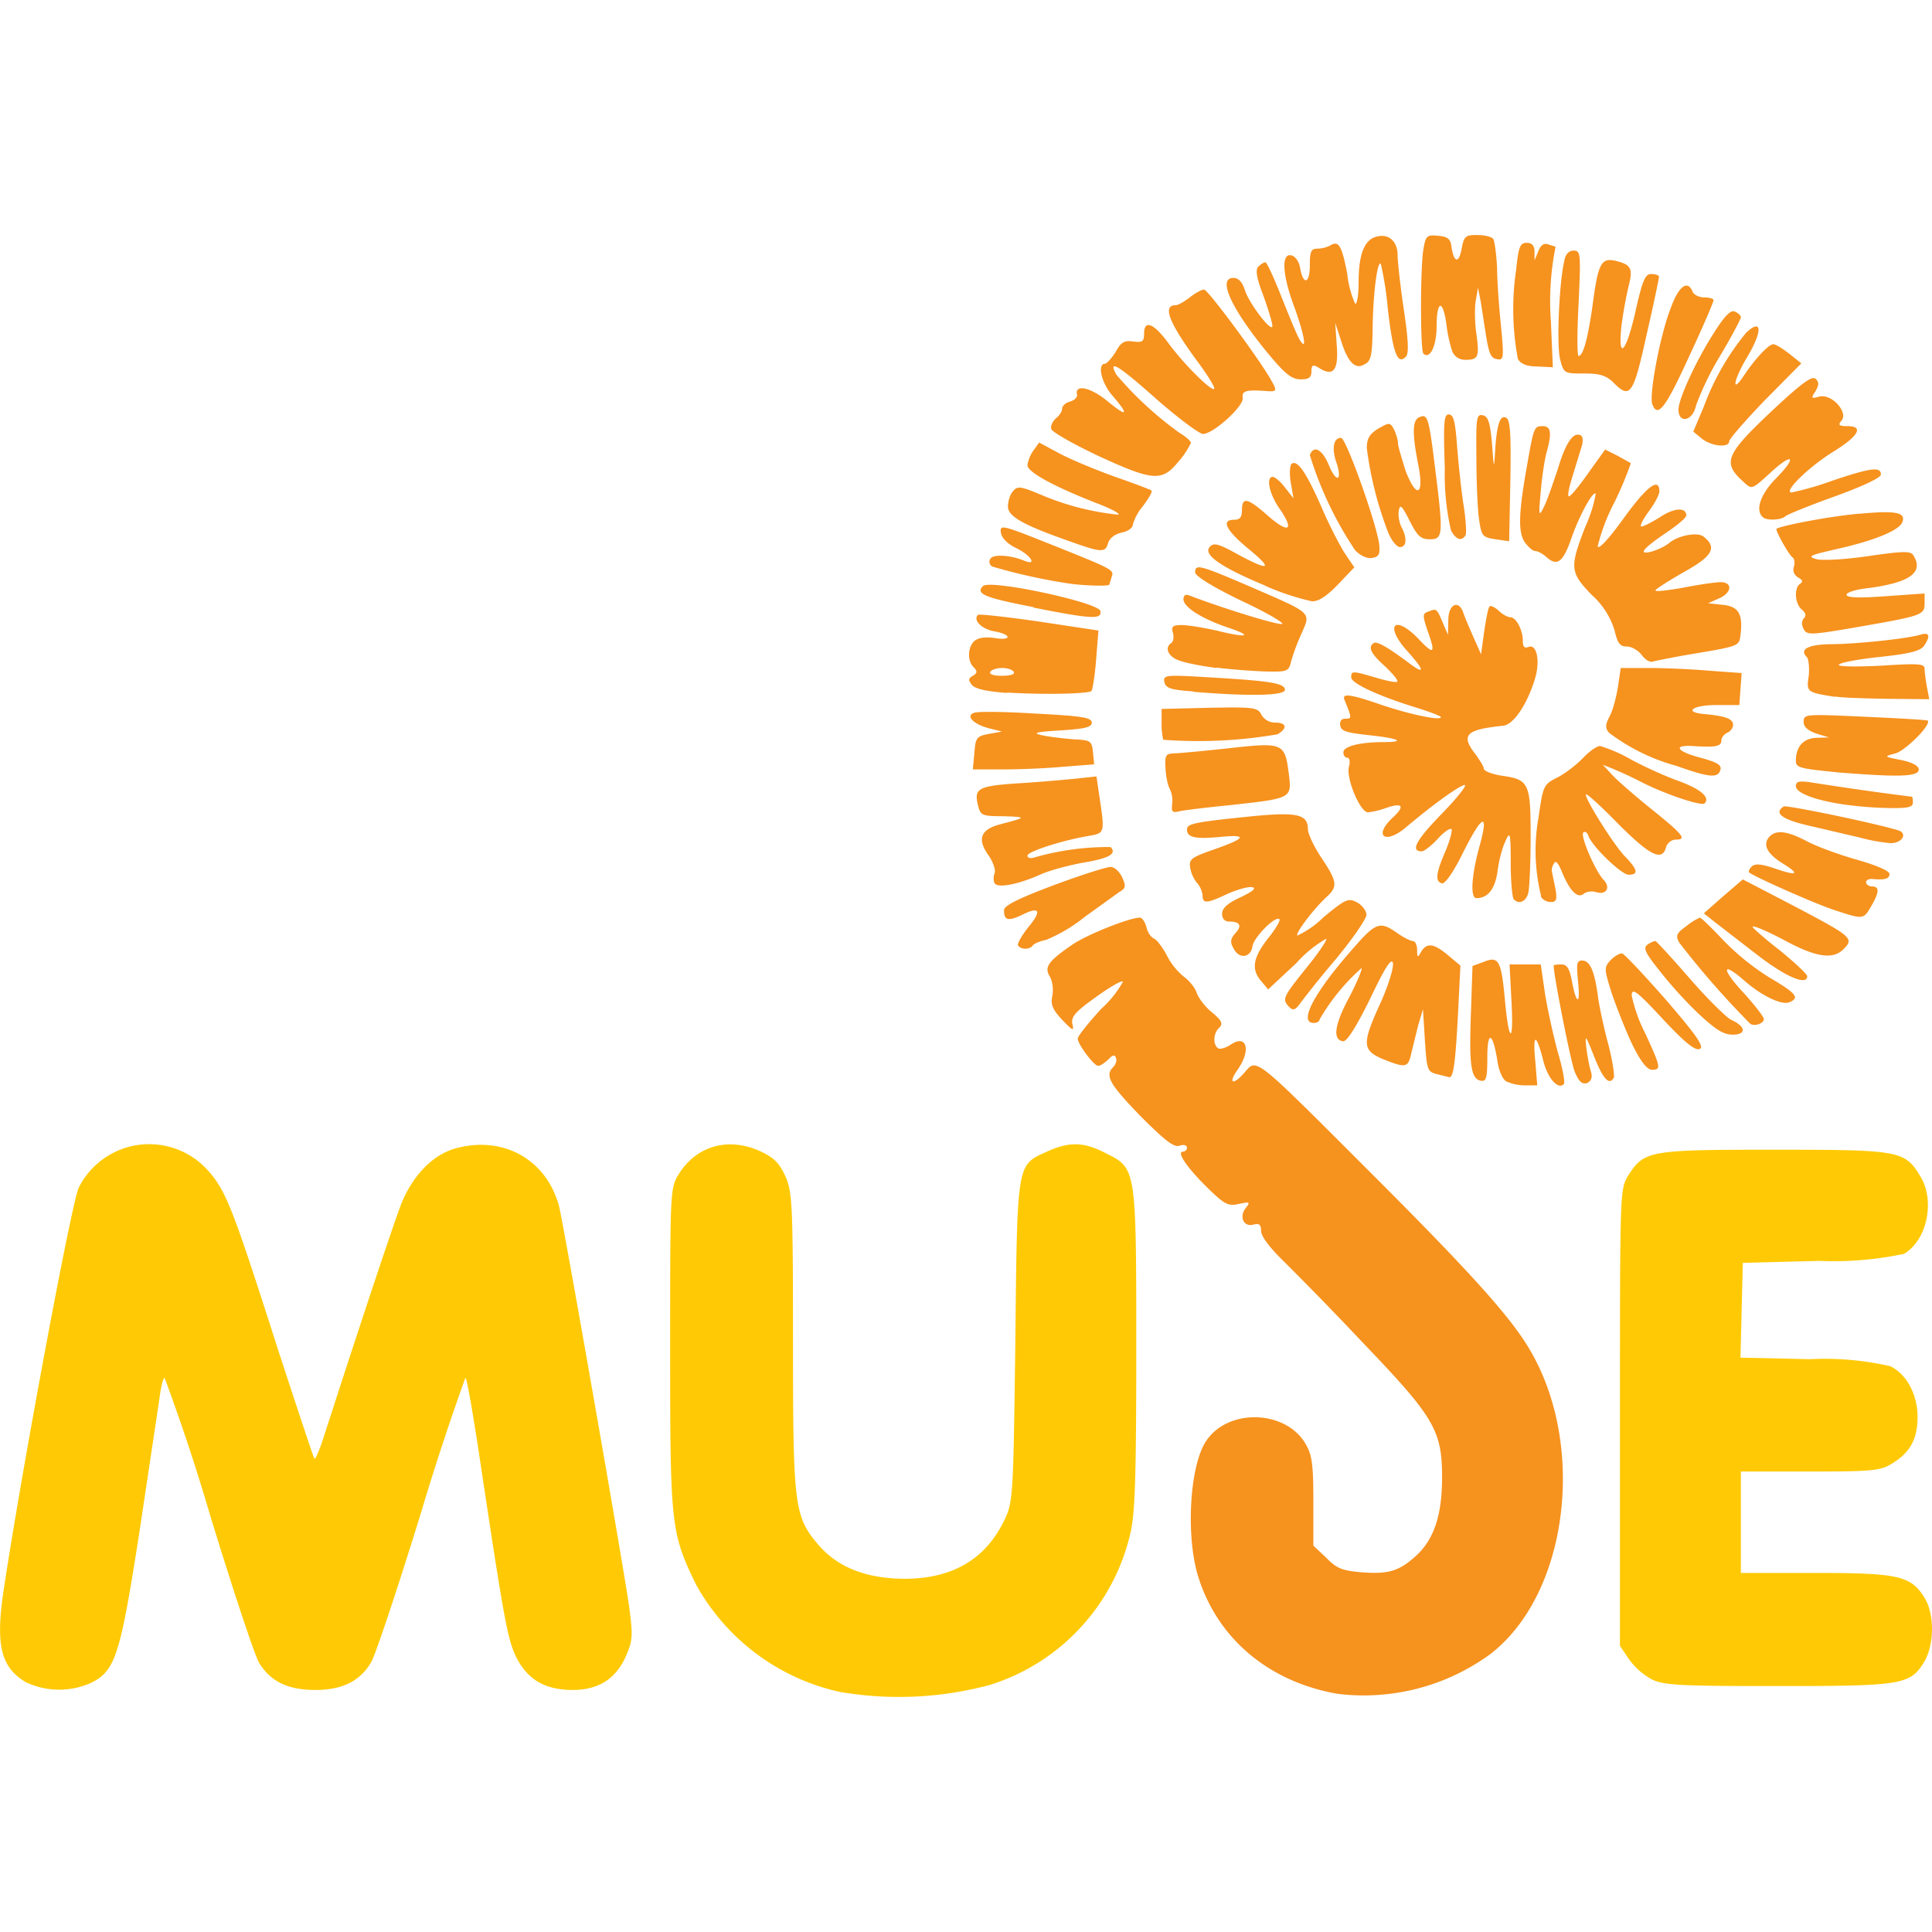 <svg xmlns="http://www.w3.org/2000/svg" viewBox="0 -60.25 495.3 495.3">
  <path d="M215.3 373.5a55.8 55.8 0 0 1-36.9-27.6c-6.4-13.2-6.6-15-6.6-60.4 0-39.2 0-41.1 2-44.4 4.4-7.4 12.6-10 20.9-6.3 3.7 1.7 5 3 6.6 6.4 1.8 4 2 6.8 2 42.4 0 42.5.3 44.9 6.6 52.3 5 5.7 12.1 8.5 21.9 8.6 12.5 0 21.1-5.1 25.9-15.5 2-4.3 2.1-6.6 2.6-45.5.5-46.3.3-45 8.3-48.6 5.5-2.5 9.3-2.4 14.7.4 8 4 8 3.3 8 50.2 0 32.6-.3 42.3-1.5 47.3a53.3 53.3 0 0 1-36 38.9 89.7 89.7 0 0 1-38.5 1.8zM6.6 371c-6.3-3.8-7.7-9.3-5.8-22.7 4.6-30.8 17.6-100.6 19.4-104.1a20.2 20.2 0 0 1 33-4.5c4.8 5.3 6.5 9.9 18 45.8 5 15.3 9.2 28 9.4 28.2.3.2 1.4-2.4 2.5-5.9 10.6-32.8 18.4-56.1 20-60 3.2-7.4 8.4-12.4 14.3-13.8 12-3 22.7 3.2 25.9 14.9 1.2 4.7 16.5 92.1 18 102.8 1 7.5.9 8.7-.9 12.8-2.6 5.7-7 8.5-13.6 8.5-7 0-11.5-2.6-14.4-8.3-2.3-4.7-3.1-9-9.7-53-1.6-10.3-3-18.7-3.4-18.7a667 667 0 0 0-11.5 35c-6 19.4-11.7 36.5-12.7 38-2.9 4.8-7.4 7-14.3 7-7 0-11.5-2.2-14.4-7-1-1.6-6.7-18.7-12.6-38a524 524 0 0 0-11.6-35c-.4 0-1 2.6-1.4 5.8l-5.1 34c-4.9 31.4-6.1 35.3-12.4 38.4a20 20 0 0 1-16.7-.2zm416.7-.8a18 18 0 0 1-5.7-5.1l-2.3-3.4v-58.5c0-57.6 0-58.5 2-61.9 4.2-6.6 5.2-6.8 37.5-6.8 32.2 0 33.5.2 37.5 6.8 3.9 6.3 1.7 16.5-4.2 19.9a87 87 0 0 1-21.8 1.8l-19.5.5-.3 12.2-.3 12.1 17.8.4a75 75 0 0 1 20.6 1.8c4.2 2 7 7.3 7 13 0 5.8-2 9.2-6.6 12-2.9 1.8-5.1 2-21 2h-17.7v26h19c21.4 0 24.6.7 28.1 6.4 2.6 4.2 2.5 12-.1 16.4-3.6 5.9-5.7 6.2-37.7 6.2-25.4 0-29.2-.2-32.3-1.8z" fill="#ffca05"/>
  <path d="M343 374c-17.5-3-30.8-14-35.8-30-3.3-10.6-2.2-29 2.2-35.1 5.8-8.2 20.3-7.6 25.3 1 1.7 2.9 2 5.4 2 14.8V336l3.3 3.1c2.6 2.7 4.1 3.3 8.7 3.7 7.1.6 9.8-.2 14-3.9 4.9-4.3 7-10.6 7-20.4 0-12-2-15.4-20-34.2A955.1 955.1 0 0 0 329 263c-3.5-3.4-5.7-6.3-5.7-7.7 0-1.6-.5-2-2-1.6-2.5.7-3.7-2.1-1.9-4.3 1.2-1.5 1-1.6-1.8-1-2.7.6-3.6.2-8-4.1-5.3-5.2-8.1-9.3-6.3-9.3.5 0 1-.5 1-1 0-.7-.9-.9-2-.5-1.4.4-3.7-1.4-10-7.7-7.9-8.2-9.1-10.3-6.9-12.5.6-.6 1-1.7.7-2.3-.3-1-.9-.8-2 .4-1 .9-2 1.6-2.6 1.6-1 0-5.2-5.5-5.2-7 0-.6 2.7-4 6-7.6a27 27 0 0 0 5.6-7c-.3-.4-3.4 1.4-7 4-5.3 3.8-6.3 5-6 6.8.5 2 .2 1.9-2.6-1-2.5-2.7-3-4-2.5-6.2.3-1.6 0-3.7-.6-4.8-1.6-2.5-.5-4 5.6-8.2 3.7-2.6 14.8-7 17.4-7 .6 0 1.3 1 1.7 2.4.3 1.4 1.2 2.7 2 3 .7.3 2.2 2.3 3.3 4.4a17 17 0 0 0 4.5 5.5c1.3 1 2.7 2.7 3.1 4 .4 1.2 2 3.4 3.8 4.9 2.6 2.1 3 3 2 4-1.6 1.4-1.7 4.4-.3 5.3.5.3 2-.1 3.3-1 4.1-2.7 5.2 1.6 1.6 6.6-2.3 3.3-1.2 4 1.6.9 3.6-4 1.5-5.7 34.5 27.3 22.6 22.6 32.9 34 37.8 41.7 16 24.8 11.3 64.5-9.3 80a55 55 0 0 1-38.8 10zm43.2-157c-1-.5-2-2.9-2.3-5.2-1.2-7.5-2.6-8-2.6-1 0 5.4-.3 6.3-1.7 6-2.5-.5-3-4-2.5-17.4l.4-12 3-1.1c3.7-1.5 4.4-.2 5.3 9.7 1 11.2 2.3 11.7 1.7.6l-.5-9.6h8l1.1 7.6c.7 4.2 2.2 11 3.3 15 1.2 4 1.9 7.7 1.5 8.1-1.5 1.5-4.2-1.6-5.3-6.2-1.8-7-2.7-6.9-2 .3l.5 6.2h-3.2a12 12 0 0 1-4.7-1zm17.5-2.5c-1-2.5-5.3-24.2-5.4-27.2 0-.2.9-.3 2-.3 1.4 0 2 1 2.6 3.8 1.1 6.3 2.3 7 1.7 1-.5-5-.4-5.8 1-5.8 2 0 3.2 2.6 4.1 9.5.4 2.8 1.6 8.3 2.7 12.3 1 4 1.6 7.8 1.3 8.3-1.2 2-2.8.2-5.1-5.7-2.2-5.5-2.3-5.6-1.9-1.9.3 2.2.8 5 1.2 6.1.4 1.4 0 2.3-1 2.8-1.3.4-2.1-.3-3.2-2.9zm-35.4.6c-2.4-.6-2.5-1.2-3-8.6l-.5-8-1.2 4-1.8 7.3c-.8 3.7-1.4 3.8-7.2 1.5-5.4-2.3-5.5-3.9-.7-14.4 2-4.4 3.4-9 3.2-10.2-.3-1.6-2 1-5.8 9-3.7 7.5-6 11.1-7 11-2.7-.4-2.2-4.2 1.5-11.1 2-3.8 3.4-7.2 3.3-7.7a53 53 0 0 0-10.8 13.2c0 .5-.7.9-1.5.9-4 0 .1-7.8 10-19 6-6.9 7-7.2 11.6-3.9 1.5 1 3.2 1.9 3.8 1.9.6 0 1.1 1 1.1 2.3 0 2 .2 2 1 .5 1.5-2.5 3.3-2.2 7 .9l3.1 2.6-.6 12.1c-.7 13.2-1.2 16.7-2.3 16.5l-3.2-.8zm50.3-7.3c-1.7-3.5-4-9.4-5.3-13.1-2.1-6.6-2.1-6.9-.4-8.8 1-1 2.3-1.8 3-1.7.6.2 5.7 5.6 11.3 12 8.1 9.4 9.8 12 8.5 12.5-1.2.4-3.8-1.7-9.5-7.8-6.5-7-7.8-8-7.9-6a39 39 0 0 0 3.5 9.8c4 8.7 4.1 9.3 1.7 9.3-1.2 0-2.8-2-4.9-6.2zm16.6-8.4a110 110 0 0 1-10-11.1c-3.5-4.4-4-5.6-2.8-6.4.7-.5 1.6-.9 2-.9.2 0 4.2 4.3 8.7 9.5 4.6 5.3 9.4 10 10.7 10.7 3.8 1.7 4 3.8.4 3.8-2.4 0-4.4-1.3-9-5.6zm13.5 2.8a222 222 0 0 1-18.2-20.8c-1-1.8-.7-2.4 1.8-4.2a15 15 0 0 1 3.5-2.2c.3 0 3 2.6 6 5.8a63 63 0 0 0 11.9 9.6c6.8 4 7.8 5.2 5 6.3-2 .8-7.2-1.7-11.8-5.8-5.7-4.9-5.5-2.6.3 3.6 2.8 3.1 5 6 5 6.5 0 1.1-2.4 2-3.5 1.2zm-118.2-4.3c-1.9-2-1.6-2.5 4.4-10 3.1-3.8 5.4-7.2 5.1-7.5a31 31 0 0 0-7.7 6.3l-7.2 6.7-2-2.4c-2.4-3-1.8-6 2.4-11.2 1.7-2.2 2.8-4.1 2.5-4.4-1-1-6.6 4.7-6.9 6.9-.4 3-3.4 3.4-4.8.7-1-1.7-.9-2.5.4-4 1.8-1.9 1.2-3-1.6-3-1.1 0-1.8-.7-1.8-2 0-1.4 1.4-2.7 4.7-4.2 3.3-1.6 4.2-2.4 3-2.6-1-.2-3.8.6-6.3 1.7-5.3 2.5-6.4 2.6-6.4.4a6 6 0 0 0-1.5-3.3 8.4 8.4 0 0 1-1.7-4c-.3-2 .5-2.5 5.9-4.4 8.4-2.9 9-4 2-3.3-6.5.6-8.7.2-8.7-1.9 0-1.5 2-1.9 16.8-3.4 11.4-1.1 14.2-.5 14.2 3.3 0 1.2 1.6 4.6 3.5 7.4 4 6 4.2 7.3 1.4 9.9-3.2 2.9-8.2 9.4-7.6 10a24 24 0 0 0 6.7-4.7c5.7-4.7 6.4-5 8.6-3.8 1.3.7 2.4 2.1 2.4 3.2 0 1-3.5 6.1-7.8 11.3a257 257 0 0 0-9.2 11.4c-1.2 1.7-1.8 1.9-2.8.9zm120.2-13.2-11-8.5-2.9-2.3 5-4.4 5-4.3 12.5 6.5c15.6 8.2 16.1 8.6 13.3 11.4-2.6 2.6-6.7 2.1-14-1.7-5.2-2.8-9.3-4.6-9.3-4 0 .2 3.1 3 7 6 3.8 3.1 7 6.1 7 6.6 0 2.5-5.3.3-12.6-5.3zM261 182.2c-.3-.5.9-2.5 2.5-4.6 3.7-4.4 3.1-5.6-1.5-3.3-3.6 1.7-4.6 1.4-4.6-1.2 0-1.2 3.7-3 12.7-6.4 7-2.6 13.6-4.7 14.6-4.7s2.3 1.2 3 2.7c1 2.2.9 2.8-.7 3.7l-8.9 6.4a40 40 0 0 1-9.9 5.9c-1.6.3-3.1 1-3.4 1.4-.7 1.1-3.1 1.2-3.8 0zm209.4-9.1c-5-1.6-20.9-8.7-22-9.7-.2-.2.1-1 .7-1.5.8-.8 2.4-.7 5.9.5 5.8 2 6.6 1.5 2-1.3-4-2.5-5.1-4.8-3.5-6.7 1.7-2 4.5-1.7 9.7 1 2.6 1.4 8.4 3.5 13 4.8 4.6 1.3 8.2 2.8 8.2 3.6 0 1.2-1.1 1.6-4.3 1.3-1-.1-1.7.3-1.7.8 0 .6.7 1.1 1.5 1.1 2 0 1.9 1.5-.2 5.1-2 3.4-2 3.4-9.3 1zm-82.3-2.8c-.4-.3-.8-4.5-.8-9.2 0-8-.2-8.4-1.4-5.6-.8 1.7-1.7 5.1-2 7.8-.7 4.5-2.5 6.7-5.4 6.7-1.6 0-1.3-5.7.8-13.3 2.5-9 .7-8.3-4.4 2-2.4 4.8-4.5 7.8-5.3 7.5-1.7-.5-1.5-2.6 1-8.3 1.1-2.7 1.8-5.2 1.5-5.6-.4-.3-2 .8-3.6 2.6-1.6 1.7-3.4 3.1-4 3.1-3 0-1.5-2.8 5-9.5 4-4.1 6.7-7.5 6-7.5-1.2 0-8.4 5.2-15 10.8-5.4 4.6-8.5 2.3-3.5-2.4 3.3-3 2.6-4-1.7-2.5a20 20 0 0 1-4.6 1.1c-2 0-5.6-8.6-4.9-11.6.4-1.4.2-2.4-.4-2.4-.6 0-1-.6-1-1.4 0-1.5 4.2-2.6 10.3-2.6 6 0 3.8-1-4-1.8-5.3-.6-6.9-1-7.1-2.4-.2-1.2.3-1.8 1.3-1.8 1.7 0 1.7-.1-.2-4.8-.8-1.8 1.5-1.5 9.3 1.2 7.4 2.5 15.4 4.2 15.4 3.2 0-.3-3-1.4-6.5-2.5-9.7-3-16.5-6.2-16.5-7.7 0-1.7.3-1.7 6.4.1 2.7.8 5.1 1.3 5.4 1 .3-.3-1.1-2-3.1-3.9-3.7-3.3-4.5-5-2.9-6 .8-.5 3.5 1 9.1 5.2 4 3 4 1.9-.4-3-6.2-6.8-3.4-9.8 3-3 3.8 4 4.2 3.5 2-2.6-1.2-3.6-1.2-4.1.1-4.6 2.3-.9 2.3-.9 3.8 2.6l1.4 3.3.1-3.8c0-4 2.6-5.3 3.8-2 .3 1 1.5 3.8 2.6 6.3l2 4.5.8-5.9c.5-3.2 1-6.1 1.4-6.4.2-.3 1.3.2 2.3 1.1 1 1 2.4 1.7 3 1.7 1.5 0 3.2 3.3 3.2 6 0 1.6.4 2 1.5 1.6 2.1-.8 3 3.7 1.6 8.2-2 6.6-5.5 11.7-8.1 12-9.8 1-11 2.4-7 7.5 1 1.4 2 3 2 3.5 0 .6 2 1.4 4.5 1.8 7.1 1 7.5 1.8 7.5 15.7 0 6.7-.3 13.2-.6 14.4-.6 2.2-2.4 3-3.7 1.6zm7-.8a48.1 48.1 0 0 1-.7-20c1.2-8.4 1.3-8.6 4.8-10.4 2-1 5-3.3 6.6-5 1.6-1.7 3.6-3.1 4.4-3.1a38 38 0 0 1 8 3.5c3.7 2 9.3 4.5 12.5 5.6 5.3 2 7.8 4.1 6.3 5.6-.7.8-10-2.3-16.1-5.4a100 100 0 0 0-7.5-3.5l-2.5-1 2.5 2.7c1.4 1.5 5.9 5.4 10 8.7 8.2 6.6 9.1 7.8 6.2 7.8-1.1 0-2.2.9-2.5 2-1 3.7-4.2 2-12.2-6-4.3-4.4-8-7.8-8.3-7.6-.6.6 6.7 12.3 9.7 15.6 3.6 3.7 3.9 5 1.2 5-1.8 0-9.4-7.3-10.3-10-.3-.9-.9-1.2-1.3-.8-.8.8 2.9 9.5 5.1 12 2 2 .9 4-1.7 3.3-1.1-.4-2.6-.2-3.3.4-1.6 1.3-3.6-.8-5.6-5.7-.9-2.2-1.6-3-2-2.1-.5.7-.7 1.7-.5 2.3l.9 4.4c.4 2.7.2 3.2-1.3 3.2-1 0-2.2-.7-2.5-1.5zM255 166.2c-.3-.6-.4-1.7 0-2.6.3-.8-.4-2.9-1.6-4.6-3-4.2-2-6.7 3.3-8 6.5-1.7 6.6-1.8.5-2-5.3 0-5.8-.2-6.4-2.5-1.2-4.6-.2-5.2 9.7-5.9 5.2-.3 12-.9 15-1.2l5.6-.6.7 4.8c1.5 10 1.5 9.7-3 10.5-6.9 1.2-15.4 4-15.4 5 0 .6.8.8 1.7.5a68.8 68.8 0 0 1 19.6-2.7c1.7 1.7-.3 2.9-7 4-3.8.7-8.7 2-11.1 3.1-5.6 2.5-10.8 3.5-11.6 2.2zm221.9-11.7-12.8-3c-7.2-1.6-9.5-3.3-6.8-5 .7-.4 22.6 4.1 29.3 6.1 2.6.8 1 3.4-2 3.3a46 46 0 0 1-7.7-1.4zm-176.4-8.6a7 7 0 0 0-.6-3.9c-.5-.8-1-3.2-1.1-5.2-.2-3.3 0-3.8 2-3.9 1.1 0 7.5-.6 14-1.3 14.2-1.6 14.6-1.4 15.6 6.5.8 6.3.8 6.3-14.5 8-6 .6-12 1.3-13.4 1.6-2 .5-2.2.2-2-1.8zm172.3.1c-7.6-1.1-12.4-3-12.4-4.7 0-1.2.8-1.4 3.7-1a809.6 809.6 0 0 0 26 3.7c.2 0 .3.7.3 1.5 0 1.2-1.3 1.5-6.3 1.4a96 96 0 0 1-11.3-.9zm-43-9.9a50.6 50.6 0 0 1-17.3-8.5c-1-1.2-1-2 .2-4.3.8-1.5 1.7-5 2.1-7.5l.7-4.8h7.2c4 0 11 .3 15.5.7l8.3.6-.3 4.1-.3 4.1H440c-6 0-8.5 1.8-3.2 2.3 5.5.5 7.5 1.2 7.5 2.8 0 .8-.7 1.7-1.5 2-.8.4-1.5 1.2-1.5 2 0 1.5-1.5 1.8-7.4 1.4-5.3-.3-3.9 1.5 2.4 3.1 3.6 1 5 1.7 4.8 2.8-.5 2.4-2.6 2.3-11.3-.8zm41.8 1.7c-10.1-1-11.2-1.2-11.2-3 0-3.6 1.9-5.8 5.3-5.9l3.2-.1-3.3-1c-2.2-.8-3.2-1.7-3.2-3 0-2 .4-2 15.7-1.3 8.7.4 16 .8 16.1 1 1 1-5.7 7.7-8.3 8.4-3 .8-3 .8 1.5 1.7 2.9.6 4.5 1.5 4.5 2.4 0 1.9-5.1 2-20.3.8zm-221.8-5c.3-4 .6-4.3 3.7-4.9l3.4-.6-3.2-.8c-4-1-6.3-3.2-4-4 .9-.4 8-.3 15.9.2 11.7.6 14.3 1 14.3 2.3 0 1.2-1.8 1.6-8 2-6.7.4-7.4.7-4.5 1.3 2 .4 5.5.8 8 1 4.2.2 4.5.4 4.8 3.3l.3 3.1-7.7.6c-4.2.4-11.2.7-15.6.7h-7.8zm48.4-3.4a19 19 0 0 1-.4-4.4v-3.5l12.3-.3c11.4-.2 12.3-.1 13.3 1.8a4 4 0 0 0 3.5 2c3 0 3.2 1.5.6 3a120 120 0 0 1-29.3 1.4zm172.2-11c-7.3-1.2-7.3-1.2-6.7-5.4.2-2 0-4.3-.5-4.8-2-2 .4-3.2 6-3.3 6.5 0 19.6-1.4 23-2.4 2.5-.8 2.8.3 1 2.9-1 1.3-4 2-11.6 2.8-5.6.6-10.2 1.5-10.2 2s5 .5 11 .2c9.5-.6 11-.5 11 .8 0 .9.3 3 .6 4.7l.6 3.1-10.8-.1c-6-.1-12-.3-13.4-.6zm-212.2-1c-5.3-.4-8-1-9-2-1-1.3-1-1.7.2-2.4s1.2-1.2.2-2.2c-1.7-1.7-1.5-5.3.3-6.8 1-.8 2.9-1 5-.7 4.6.8 4.5-.9 0-1.7-3.3-.6-5.5-2.9-4.2-4.2.3-.3 7.3.5 15.7 1.7l15.2 2.3-.6 7.5c-.3 4-.9 7.7-1.2 8-.7.7-11.7 1-21.6.4zm1.7-5.4c-.4-.6-1.7-1-3-1s-2.7.4-3 1c-.4.6.8 1 3 1 2.1 0 3.4-.4 3-1zm46 5c-5.8-.4-7-.8-7.4-2.4-.3-1.8.2-1.9 11.5-1.2 15.6.9 19.4 1.5 19.4 3.2 0 1.5-9 1.7-23.5.5zm6-6c-4-.5-8.4-1.4-9.8-2-2.7-1-3.6-3.3-1.8-4.4.5-.4.7-1.5.4-2.6-.5-1.7 0-2 2.3-2 1.6 0 5.8.7 9.3 1.5 7.7 1.9 9 1.3 2.4-.9-6.5-2.2-11.3-5.2-11.3-7.2 0-1 .5-1.4 1.5-1 8.3 3.2 22.8 7.7 23.8 7.3.6-.2-4.1-3-10.6-6-7.2-3.5-11.7-6.3-11.7-7.2 0-2.2 1-2 14 3.6 16.1 7 15.7 6.5 13.3 12a52.2 52.2 0 0 0-2.7 7.2c-.6 2.6-1 2.7-6.4 2.6a163 163 0 0 1-12.8-1zm109-3.3c-.9-1.2-2.6-2.2-3.8-2.2-1.8 0-2.4-.8-3.2-4.2a20 20 0 0 0-5.8-9c-5.6-5.8-5.8-7-1.6-17.7a35 35 0 0 0 2.6-8.3c-.8-.7-4.3 5.8-6.3 11.6-2.1 6-3.6 7.1-6.3 4.7-1-.9-2.3-1.6-3-1.6-.6 0-1.8-1.1-2.7-2.4-1.6-2.6-1.5-7.3.7-19.6 1.7-9.7 1.8-10 4-10 2.1 0 2.4 1.7 1 6.7-.5 1.8-1.2 6.3-1.5 10-.6 6.5-.5 6.7.9 3.8.8-1.6 2.3-6 3.5-9.6 2-6.7 4-9.6 5.9-8.5.6.4.6 1.7 0 3.4l-2.3 7.5c-.8 2.6-1.2 4.7-.8 4.7.5 0 2.7-2.7 5-6l4.3-6 3.2 1.6 3.4 1.9a92 92 0 0 1-4.2 10 49.4 49.4 0 0 0-4.3 11.3c.2 1 3-2.1 6.6-7.1 6-8.3 9.2-10.7 9.2-7 0 .9-1.2 3.1-2.6 5-1.4 1.9-2.4 3.7-2.1 4 .3.2 2.3-.8 4.6-2.2 3.8-2.6 7-2.8 7-.6 0 .6-2.4 2.6-5.4 4.6-3 2-5.5 4-5.5 4.6 0 1 4.7-.6 6.6-2.2 2.3-1.9 7.2-2.8 8.7-1.6 3.6 2.8 2.4 5-5 9.1-4 2.3-7.3 4.4-7.3 4.7 0 .4 3.2 0 7.2-.7 4-.8 8.3-1.4 9.5-1.4 3.2 0 2.9 2.8-.5 4.2l-2.7 1.2 3.7.4c4.1.4 5.3 2.3 4.6 7.8-.3 2.7-.6 2.8-10.5 4.5-5.6.9-11 2-11.8 2.2-.8.4-2-.3-3-1.6zm41.5-6.7c-.6-1-.5-2 0-2.7.7-.6.6-1.4-.5-2.3-1.8-1.5-2-5.6-.4-6.6.8-.5.6-1-.5-1.6-1-.6-1.5-1.6-1.1-2.8.3-1 .1-2.1-.4-2.4-.8-.5-4.1-6.3-4.1-7.2 0-.7 15.2-3.6 22-4 8.9-.8 11.2-.2 10.3 2.2-.8 2.1-7 4.7-16.8 6.9-7 1.6-7.7 1.9-5.2 2.6 1.6.4 7.2.1 13.4-.8 8.9-1.3 10.7-1.3 11.4-.2 2.8 4.4-.9 7-11.4 8.4-3.1.3-5.7 1.1-5.7 1.7 0 .8 3.1.9 10 .4l10-.7v2.5c0 3-.5 3.2-17.2 6.1-12.1 2.1-13 2.1-13.8.5zM265 95.4C252.5 93 250 92 252 90c1.8-1.8 29.7 4.2 30.1 6.4.4 2.2-2.1 2.1-17.2-.9zm59.4-5.5c-11.3-4.7-16.2-8-14.2-10 1-1.1 2.3-.7 7 1.9 8.3 4.5 9.4 4 2.8-1.4-5.8-4.8-7-7.4-3.6-7.4 1.5 0 2-.7 2-2.5 0-3.5 1.5-3.1 6.8 1.6 5.3 4.6 6.7 3.6 2.8-2-2.6-3.7-3.5-8.1-1.7-8.1.5 0 2 1.2 3.1 2.7l2.2 2.8-.7-4.1c-.4-2.4-.2-4.5.3-4.8 1.5-.9 3.7 2.3 7.7 11.4 2 4.7 4.8 10 6 11.8l2.3 3.4-4.2 4.4c-2.9 3-5 4.4-6.7 4.3a65 65 0 0 1-12-4zm-50-.5a149 149 0 0 1-20-4.4c-.7-.4-1-1.3-.5-2 .7-1.2 5-1 8.7.5 3.4 1.4 1.7-1.4-2-3.2-2.3-1.1-3.8-2.6-4-4-.3-2 .2-2 10.5 2.1 18.3 7.3 18.6 7.4 17.9 9.2l-.6 2c0 .5-6.2.3-10-.2zm73-8.6a92.5 92.5 0 0 1-11.6-24.4c1-2.7 3.3-1.4 5 2.9 2 4.6 3.4 3.5 1.7-1.3-1.1-3.4-.6-6 1.3-6 1.3 0 9.3 22.5 9.8 27.5.2 2.4-.1 3-1.9 3.3-1.2.2-3-.6-4.3-2zm-73.5-2.4c-11.7-4.1-15.5-6.3-15.5-8.8 0-1.2.5-3 1.2-3.8 1.2-1.5 1.8-1.5 7.3.8a68 68 0 0 0 19.8 5.1c.6-.2-1.6-1.4-4.9-2.7-11.4-4.4-18.4-8.2-18.4-10a9 9 0 0 1 1.5-3.7l1.5-2.1 5.2 2.8c3 1.6 9.3 4.2 14.3 6 4.9 1.7 9.1 3.3 9.3 3.5.3.3-.7 2-2.2 4a13.2 13.2 0 0 0-2.6 4.8c0 .8-1.3 1.7-2.9 2-1.7.4-3 1.4-3.4 2.6-.7 2.6-1.6 2.6-10.2-.5zm82-2.1a92 92 0 0 1-5.5-21.7c0-2.4.7-3.6 3-5 2.8-1.6 3-1.6 4 .3.5 1 1 2.7 1 3.5 0 .8 1 4 2 7.2 2.9 7.4 4.8 6 3.1-2.2-1.5-7.7-1.4-11 .4-11.7 2.1-.9 2.4 0 4 13 2.2 17.3 2 18.3-1.3 18.3-2.4 0-3.2-.8-5.2-4.7-2-4-2.5-4.4-2.8-2.6-.2 1.2.1 3 .7 4.2 1.5 2.8 1.3 5.1-.4 5.1-.8 0-2.2-1.7-3-3.7zm27.5 1.7c-3.3-.5-3.6-.8-4.2-5-.4-2.5-.7-9.6-.7-15.8-.1-10.3 0-11.3 1.6-11 1.4.3 1.9 1.7 2.4 7.3.5 6.6.5 6.7.8 2 .4-7 1.3-9.6 2.9-8.6 1 .6 1.2 4.5 1 16.2l-.3 15.4zM372 75.8a64 64 0 0 1-1.6-16c-.4-11.9-.2-13.8 1-13.8 1.3 0 1.7 1.9 2.2 8.8.4 4.8 1.1 11.5 1.7 15 .5 3.4.7 6.7.4 7.2-1 1.6-2.4 1.1-3.7-1.2zm79.9-3.5c-2-1.8-.5-6 3.5-10 5.5-5.6 4.2-6.7-1.7-1.2-4.5 4.1-4.6 4.2-6.6 2.3-5.7-5.1-4.9-7 7.9-19 7.1-6.6 9.6-8.4 10.5-7.5.9.9.8 1.6-.1 3.2-1.2 1.8-1 1.9 1.1 1.3 3.1-.7 7.4 4 5.6 6.2-1 1.1-.6 1.4 1.5 1.4 4.2 0 3 2.4-3.2 6.3-6.6 4-13.4 10.7-11.1 10.7a77 77 0 0 0 10.4-3c9.8-3.3 12.5-3.7 12.5-1.6 0 .8-4.6 3-11.8 5.6-6.4 2.3-12.1 4.6-12.7 5.1-1 1-4.9 1.2-5.8.2zM281.3 56.5c-6.3-3-11.6-6-11.8-6.8-.2-.8.4-2 1.2-2.7.9-.7 1.6-1.8 1.6-2.5s.9-1.5 2-1.8c1.1-.3 2-1.1 1.8-1.8-.6-2.7 3.4-1.9 7.7 1.6 5.2 4.3 5.8 3.8 1.5-1.2-2.9-3.2-4.1-8.3-2-8.3.4 0 1.7-1.4 2.7-3 1.4-2.6 2.3-3 4.5-2.7 2.4.3 2.8 0 2.8-2 0-3.7 2.5-2.7 6.3 2.5 4.2 5.7 11.7 13 11.7 11.5 0-.6-2-3.8-4.4-7-7.2-9.8-9-14.3-5.5-14.3.6 0 2.2-.9 3.6-2s3-2 3.7-2c1 0 14.9 18.8 17.5 23.8 1.2 2.2 1 2.4-1.6 2.2-5.3-.4-6.3 0-6 1.8.2 2.2-7.6 9.2-10.2 9.2-.9 0-6.3-4-12-9-10-8.9-12.4-10.2-10.2-6.2a90.5 90.5 0 0 0 16.3 15c1.5.9 2.8 2 2.8 2.5a20 20 0 0 1-3.2 4.8c-4.2 5.2-6.5 5-20.8-1.6zm155-4.3-2.2-1.8 2.7-6.4a65 65 0 0 1 10.9-19c4.1-3.8 4.2-.3.1 6.5-3.4 5.7-4 9.5-.7 4.5 3-4.5 6.4-8 7.5-8 .7 0 2.5 1.2 4.2 2.5l3 2.4-9.3 9.4c-5 5.2-9.2 10-9.2 10.6 0 1.7-4.5 1.3-7-.7zm-6-7.4c0-2.8 4.6-12.8 9.4-20.2 2.5-3.9 4-5.4 5-5 .9.4 1.6 1 1.6 1.5 0 .4-2.4 5-5.4 10a76 76 0 0 0-6.1 12.6c-.8 4-4.5 4.8-4.5 1zm-6.7-1.4c-.9-2.3 2-17.8 4.7-24.6 2-5.7 4.4-7.4 5.6-4.3.3.8 1.7 1.5 3 1.5s2.4.3 2.4.7c0 .5-2.8 7-6.3 14.5-6 13.1-8 15.8-9.4 12.2zm-10.1-5.7c-1.8-1.7-3.4-2.2-7.4-2.2-5 0-5.2 0-6.1-3.5-1-3.4-.3-19.6 1-25.2.3-1.9 1.2-2.8 2.4-2.8 1.8 0 1.9.6 1.3 13.5-.4 7.4-.4 13.5 0 13.5 1.2 0 2.4-4.6 3.6-13.1 1.4-10.6 2.2-12.1 5.8-11.3 4.1 1 4.6 1.9 3.4 6.6a107 107 0 0 0-1.8 10c-1 9.3 1.2 7 3.6-3.7 1.8-8 2.5-9.5 4-9.5 1.1 0 2 .3 2 .7 0 .5-1.4 7.2-3.2 15-3.4 15.4-4.2 16.5-8.6 12zm-88.3-7.2C315.7 19 312 11 316.2 11c1.3 0 2.3 1 3 3.3 1.2 3.5 7 11 7 9 0-.7-1-4.1-2.3-7.7-1.8-4.7-2.1-6.7-1.3-7.5.6-.6 1.4-1.1 1.8-1.1.4 0 2.3 4.2 4.3 9.3 2 5 4 9.9 4.6 10.7 1.9 3 1-1.7-1.5-8.6-3-8-3.4-13.7-.8-13.2 1 .2 2 1.5 2.3 3.2.8 4.6 2.5 4.1 2.5-.6 0-3.6.3-4.3 2-4.3a8 8 0 0 0 3.2-.8c2.2-1.4 3 0 4.4 7.3a25 25 0 0 0 2 7.6c.5.3.9-2.2.9-5.5 0-7.2 1.5-11 4.7-11.7 3-.8 5.3 1.2 5.3 4.8 0 1.6.7 7.9 1.6 14 1.2 8 1.3 11.3.5 12-2.1 2.2-3.3-.9-4.6-12.2A85.4 85.4 0 0 0 354 7.4c-.9-1-2 7.8-2.1 16.4-.1 7-.4 8.5-2 9.3-2.4 1.5-4.3-.3-6.1-6l-1.5-4.6.4 5.8c.5 6.4-.9 8.1-4.5 5.8-1.6-1-2-.8-2 .9 0 1.5-.6 2-2.7 2-2.3 0-4-1.3-8.3-6.5zm63.9 1.1a69.3 69.3 0 0 1-.4-22.8c.6-5.8 1-6.8 2.7-6.8 1.3 0 2 .7 2 2.3v2.2l1-2.4c.6-1.5 1.4-2.1 2.5-1.7l1.9.6a70.5 70.5 0 0 0-1.2 19.2l.5 11.7-4-.2c-2.8 0-4.3-.7-5-2zm-16.8-1.8a37 37 0 0 1-1.5-7c-.9-6.5-2.5-6-2.5.6 0 5-1.7 8.6-3.4 7-.8-1-.8-21.7 0-26.7.6-3.5.9-3.8 3.8-3.5 2.4.2 3.2.8 3.4 2.8.6 4.1 1.9 4.4 2.6.6.6-3.3 1-3.6 4-3.6 2 0 3.8.5 4.1 1 .4.6.8 3.9 1 7.3 0 3.4.5 10.2 1 15 .8 8.4.7 8.9-1.1 8.5-1.5-.2-2-1.6-2.7-5.8l-1.4-9-.7-3.5-.6 3.5c-.3 2-.2 5.7.2 8.4.8 5.8.5 6.6-2.8 6.6-1.6 0-2.8-.8-3.4-2.2z" fill="#f6921e"/>
</svg>